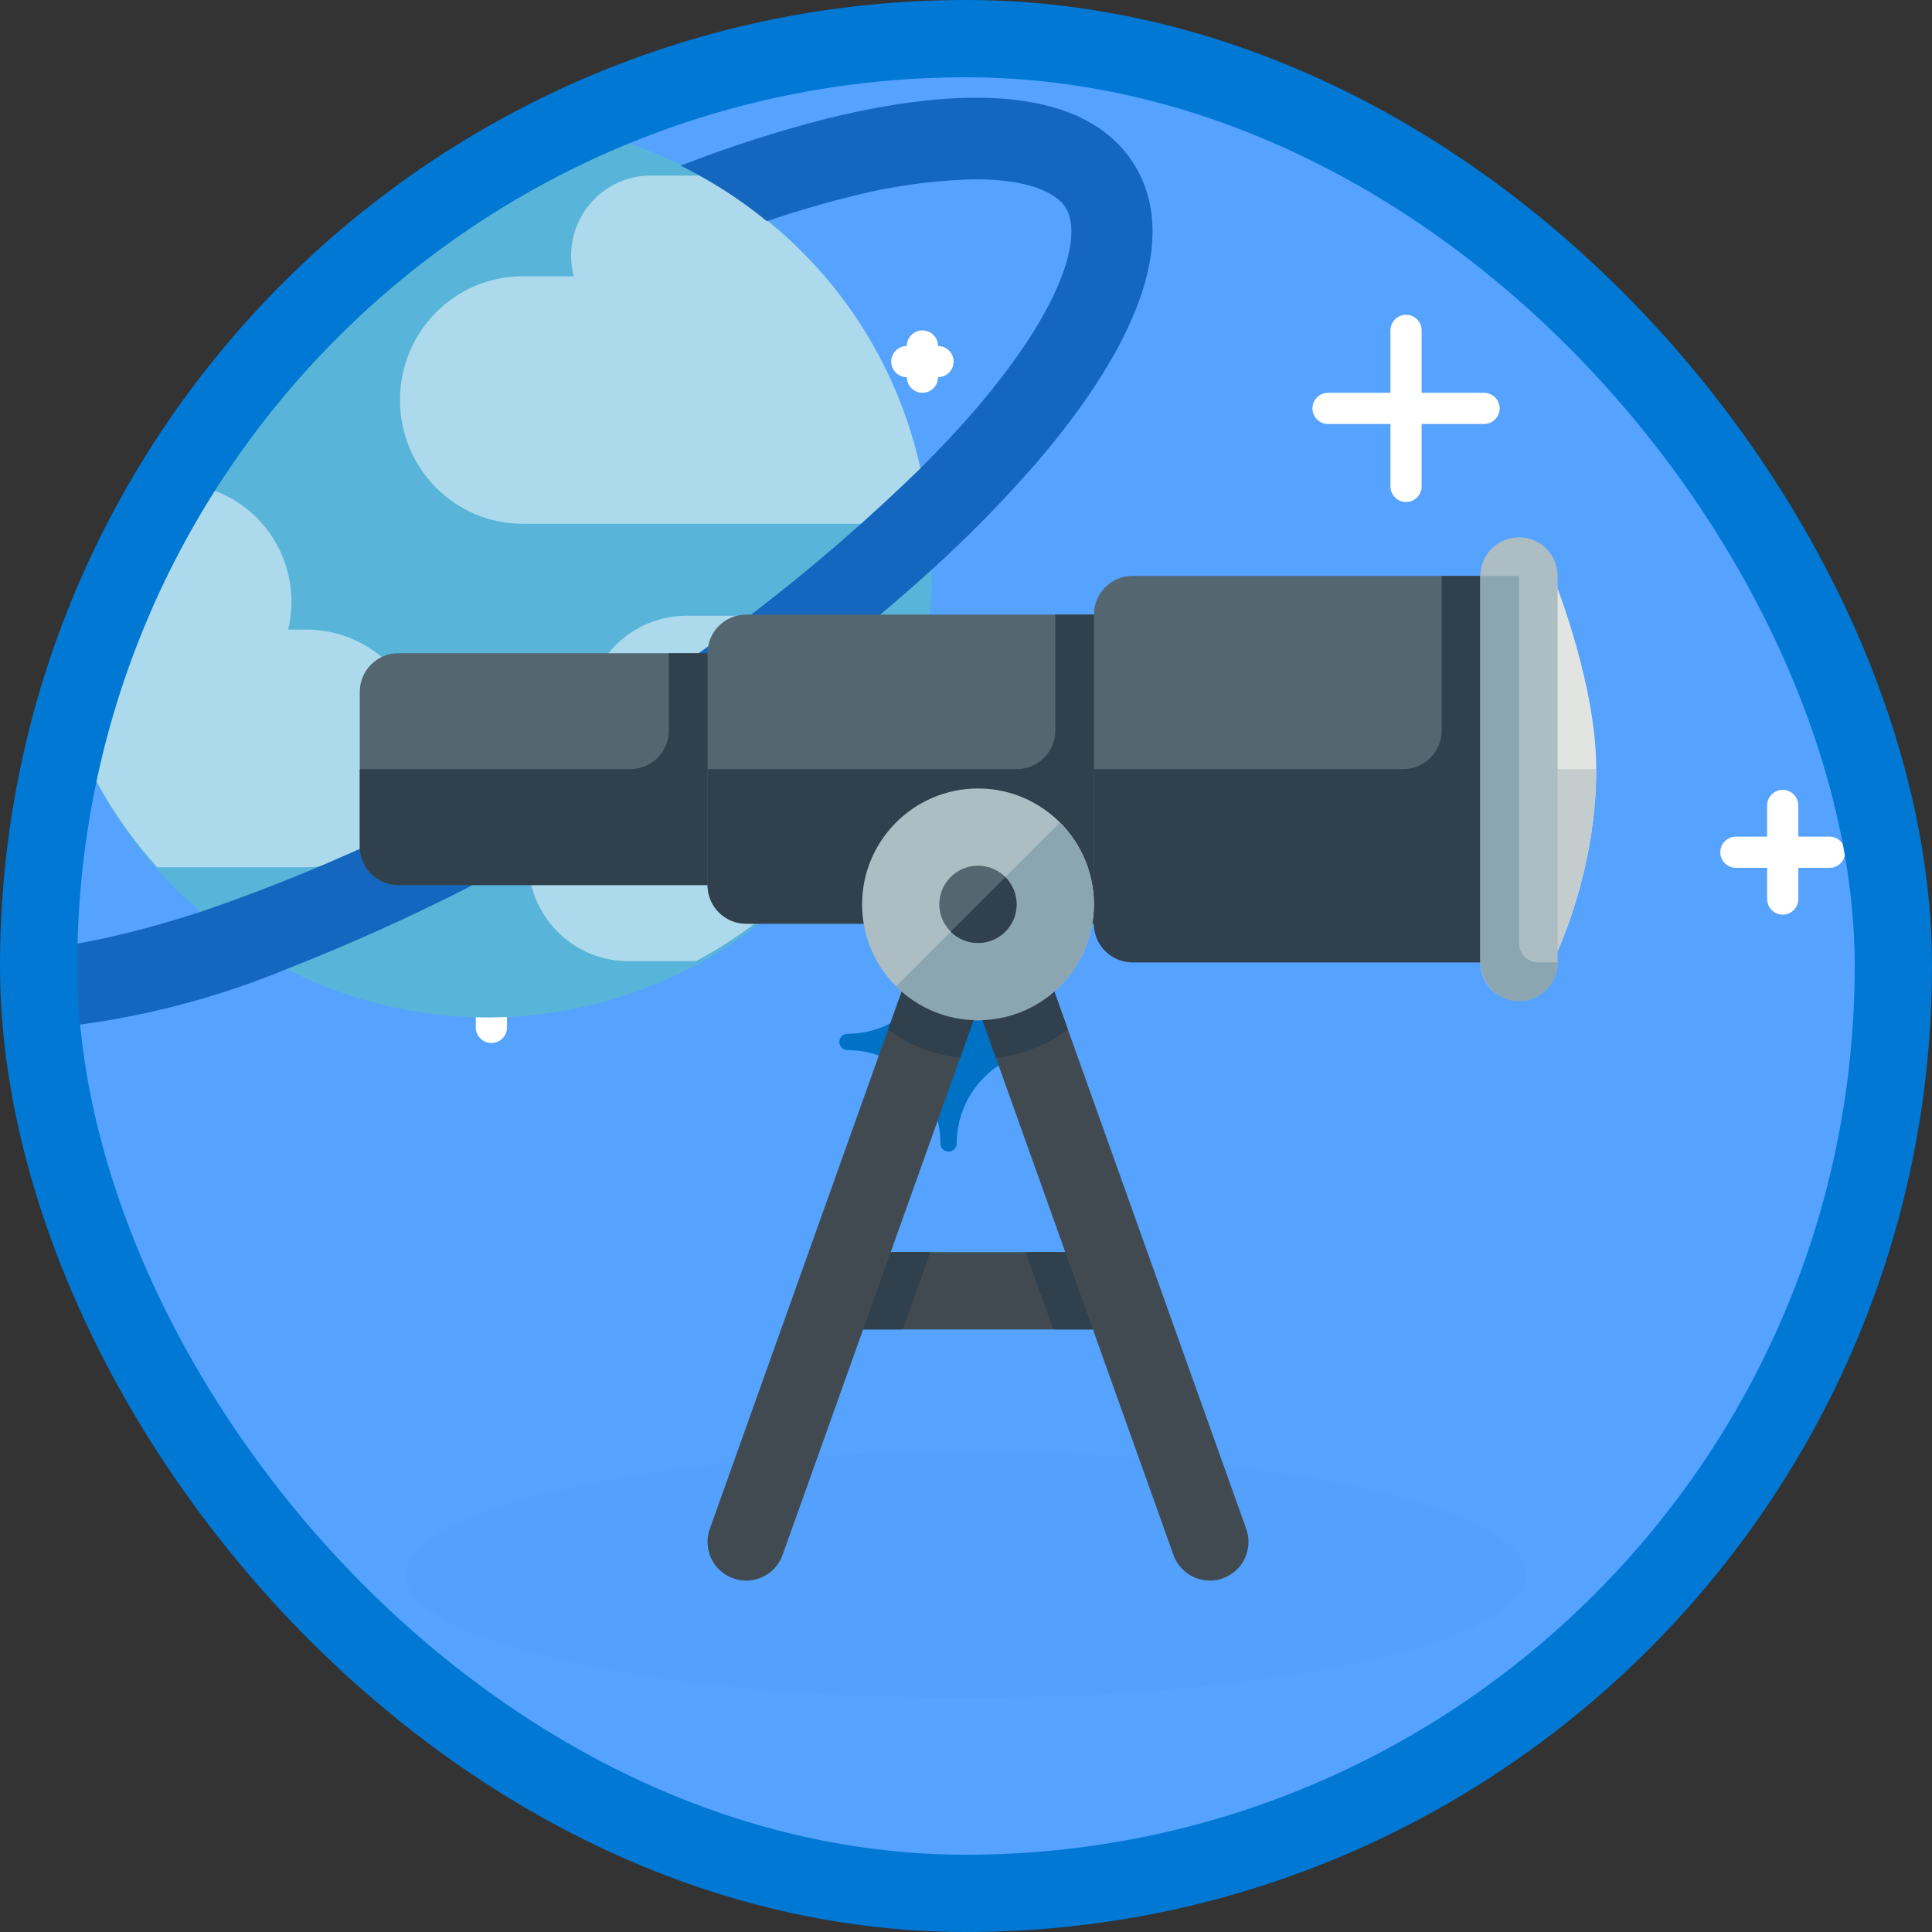 <?xml version="1.0" encoding="UTF-8"?>
<svg width="100px" height="100px" viewBox="0 0 100 100" version="1.1" xmlns="http://www.w3.org/2000/svg" xmlns:xlink="http://www.w3.org/1999/xlink">
    <rect x="0" y="0" width="100" height="100" fill="#333333" stroke="none"/>
    <!-- Generator: Sketch 51.3 (57544) - http://www.bohemiancoding.com/sketch -->
    <title>monitor-your-azure-cosmos-db-usage-and-scale-throughput</title>
    <desc>Created with Sketch.</desc>
    <defs>
        <rect id="path-1" x="0" y="0" width="96" height="96" rx="48"></rect>
    </defs>
    <g id="Badges-FINAL" stroke="none" stroke-width="1" fill="none" fill-rule="evenodd">
        <g id="Working-with-NoSQL-data-in-Azure-Costmos-DB" transform="translate(-576, -1008)">
            <g id="monitor-your-azure-cosmos-db-usage-and-scale-throughput" transform="translate(576, 1008)">
                <g id="Mask" transform="translate(2, 2)">
                    <mask id="mask-2" fill="white">
                        <use xlink:href="#path-1"></use>
                    </mask>
                    <use id="BG" fill="#55A2FF" xlink:href="#path-1"></use>
                    <ellipse id="Shadow" fill="#000000" opacity="0.1" mask="url(#mask-2)" cx="48" cy="79.517" rx="28.999" ry="6.37"></ellipse>
                    <path d="M14.251,41.305 L12.636,41.305 L12.636,39.69 C12.636,39.245 12.273,38.883 11.829,38.883 C11.384,38.883 11.021,39.245 11.021,39.69 L11.021,41.305 L9.406,41.305 C8.961,41.305 8.599,41.668 8.599,42.113 C8.599,42.557 8.961,42.92 9.406,42.92 L11.021,42.92 L11.021,44.535 C11.021,44.98 11.384,45.343 11.829,45.343 C12.273,45.343 12.636,44.98 12.636,44.535 L12.636,42.92 L14.251,42.92 C14.696,42.92 15.059,42.557 15.059,42.113 C15.059,41.668 14.696,41.305 14.251,41.305 Z M91.08,31.508 C91.295,31.508 91.5,31.423 91.651,31.271 C91.802,31.12 91.888,30.915 91.888,30.7 L91.888,29.893 L92.695,29.893 C93.14,29.893 93.503,29.53 93.503,29.085 C93.503,28.641 93.14,28.278 92.695,28.278 L91.888,28.278 L91.888,27.47 C91.888,27.026 91.525,26.663 91.08,26.663 C90.635,26.663 90.273,27.026 90.273,27.47 L90.273,28.278 L89.465,28.278 C89.02,28.278 88.658,28.641 88.658,29.085 C88.658,29.53 89.02,29.893 89.465,29.893 L90.273,29.893 L90.273,30.7 C90.273,30.915 90.358,31.12 90.509,31.271 C90.661,31.423 90.866,31.508 91.08,31.508 Z M78.668,47.141 C78.223,47.141 77.86,47.503 77.86,47.948 L77.86,48.756 L77.053,48.756 C76.608,48.756 76.245,49.118 76.245,49.563 C76.245,50.008 76.608,50.371 77.053,50.371 L77.86,50.371 L77.86,51.178 C77.86,51.623 78.223,51.986 78.668,51.986 C79.112,51.986 79.475,51.623 79.475,51.178 L79.475,50.371 L80.283,50.371 C80.727,50.371 81.09,50.008 81.09,49.563 C81.09,49.118 80.727,48.756 80.283,48.756 L79.475,48.756 L79.475,47.948 C79.475,47.734 79.39,47.528 79.238,47.377 C79.087,47.226 78.882,47.141 78.668,47.141 Z M55.55,17.524 C55.55,17.968 55.913,18.331 56.357,18.331 C56.802,18.331 57.165,17.968 57.165,17.524 C57.61,17.524 57.972,17.161 57.972,16.716 C57.972,16.271 57.61,15.909 57.165,15.909 C57.165,15.464 56.802,15.101 56.357,15.101 C55.913,15.101 55.55,15.464 55.55,15.909 C55.105,15.909 54.742,16.271 54.742,16.716 C54.742,17.161 55.105,17.524 55.55,17.524 Z M27.287,19.946 L30.517,19.946 L30.517,23.176 C30.517,23.621 30.88,23.984 31.325,23.984 C31.77,23.984 32.132,23.621 32.132,23.176 L32.132,19.946 L35.362,19.946 C35.807,19.946 36.17,19.583 36.17,19.139 C36.17,18.694 35.807,18.331 35.362,18.331 L32.132,18.331 L32.132,15.101 C32.132,14.656 31.77,14.294 31.325,14.294 C30.88,14.294 30.517,14.656 30.517,15.101 L30.517,18.331 L27.287,18.331 C26.842,18.331 26.48,18.694 26.48,19.139 C26.48,19.583 26.842,19.946 27.287,19.946 Z" id="Stars" fill="#FFFFFF" mask="url(#mask-2)" transform="translate(51.051, 33.14) scale(-1, 1) translate(-51.051, -33.14) "></path>
                    <g id="CosmosDB_rgb_UI_lighttheme" mask="url(#mask-2)" fill-rule="nonzero">
                        <g transform="translate(-12, -7)" id="Shape">
                            <path d="M57.589,28.999 C59.778,38.127 56.298,47.685 48.774,53.214 C41.249,58.744 31.162,59.154 23.22,54.254 C15.278,49.354 11.047,40.109 12.5,30.833 C13.953,21.558 20.805,14.08 29.858,11.888 C35.786,10.427 42.047,11.411 47.253,14.623 C52.459,17.835 56.18,23.01 57.589,28.999 Z" fill="#59B4D9"></path>
                            <path d="M31.971,43.738 C31.967,42.103 31.32,40.536 30.171,39.382 C29.022,38.229 27.465,37.583 25.844,37.586 L24.918,37.586 C25.356,35.752 24.931,33.816 23.768,32.339 C22.604,30.862 20.83,30.007 18.96,30.023 L12.607,30.023 C11.233,37.155 13.285,44.523 18.143,49.889 L25.843,49.889 C27.464,49.893 29.02,49.247 30.17,48.094 C31.319,46.94 31.967,45.374 31.971,43.738 Z" fill="#FFFFFF" opacity="0.5"></path>
                            <path d="M39.56,18.233 C39.559,18.594 39.606,18.953 39.699,19.301 L37.054,19.301 C33.547,19.301 30.704,22.169 30.704,25.706 C30.704,29.244 33.547,32.111 37.054,32.111 L58.084,32.111 C57.397,24.459 52.92,17.677 46.186,14.087 L43.68,14.087 C41.408,14.087 39.565,15.941 39.56,18.233 Z" fill="#FFFFFF" opacity="0.5"></path>
                            <path d="M58.084,36.872 L45.537,36.872 C42.677,36.865 40.352,39.195 40.341,42.08 C40.34,42.947 40.555,43.8 40.966,44.561 C38.525,45.331 37.01,47.785 37.401,50.334 C37.793,52.883 39.975,54.759 42.532,54.746 L46.029,54.746 C52.73,51.166 57.243,44.474 58.084,36.872 Z" fill="#FFFFFF" opacity="0.5"></path>
                            <path d="M9.461,19.004 C9.274,19.005 9.094,18.93 8.962,18.797 C8.829,18.664 8.754,18.483 8.754,18.295 C8.743,13.82 5.142,10.199 0.706,10.203 C0.318,10.203 0.003,9.886 0.003,9.495 C0.003,9.104 0.318,8.786 0.706,8.786 C5.137,8.791 8.736,5.179 8.754,0.709 C8.771,0.328 9.082,0.027 9.46,0.027 C9.839,0.027 10.15,0.328 10.167,0.709 C10.178,5.184 13.78,8.804 18.216,8.799 C18.468,8.799 18.7,8.934 18.825,9.154 C18.951,9.373 18.951,9.643 18.825,9.863 C18.7,10.082 18.468,10.217 18.216,10.217 C13.782,10.213 10.182,13.829 10.167,18.302 C10.162,18.691 9.847,19.004 9.461,19.004 Z" fill="#B8D432"></path>
                            <path d="M59.097,64.606 C58.866,64.606 58.679,64.417 58.679,64.184 C58.669,61.509 56.514,59.347 53.861,59.352 C53.63,59.352 53.444,59.164 53.444,58.931 C53.444,58.698 53.63,58.51 53.861,58.51 C56.512,58.512 58.665,56.35 58.674,53.676 C58.674,53.441 58.863,53.25 59.096,53.25 C59.33,53.25 59.519,53.441 59.519,53.676 C59.528,56.35 61.681,58.512 64.332,58.51 C64.562,58.51 64.749,58.698 64.749,58.931 C64.749,59.164 64.562,59.352 64.332,59.352 C61.68,59.35 59.527,61.513 59.519,64.187 C59.518,64.299 59.473,64.406 59.394,64.485 C59.315,64.563 59.208,64.607 59.097,64.606 Z" fill="#0072C6"></path>
                            <path d="M68.741,13.574 C66.545,9.945 61.027,9.107 52.793,11.141 C50.227,11.797 47.702,12.61 45.233,13.574 C46.821,14.356 48.316,15.32 49.687,16.445 C51.089,15.98 52.465,15.562 53.776,15.239 C55.968,14.654 58.221,14.332 60.488,14.28 C63.186,14.28 64.674,14.953 65.171,15.771 C65.985,17.115 65.236,20.664 60.447,26.244 C59.595,27.237 58.638,28.242 57.63,29.253 C52.378,34.372 46.565,38.868 40.302,42.656 C34.095,46.575 27.462,49.76 20.533,52.148 C12.198,54.887 6.507,54.832 5.232,52.73 C3.957,50.628 6.506,45.488 12.728,39.249 C12.347,37.475 12.176,35.662 12.218,33.847 C2.312,42.876 -0.892,50.698 1.668,54.926 C3.007,57.136 5.936,58.382 10.213,58.382 C15.297,58.165 20.304,57.051 25.006,55.089 C31.089,52.695 36.938,49.736 42.479,46.251 C48.068,42.839 53.329,38.91 58.196,34.515 C60.107,32.786 61.915,30.943 63.609,28.998 C69.164,22.53 70.937,17.195 68.741,13.574 Z" fill="#1566BF"></path>
                        </g>
                    </g>
                    <g id="Microscope" mask="url(#mask-2)">
                        <g transform="translate(16.621, 25.811)">
                            <path d="M61.898,2.367 C61.854,2.233 61.777,2.119 61.707,2 L60.001,2 L60.001,22 L61.707,22 C61.758,21.914 61.82,21.837 61.858,21.742 C61.945,21.523 64.001,17.324 64.001,12 C64.001,7.725 61.984,2.625 61.898,2.367" id="Fill-357" fill="#E1E4E1"></path>
                            <path d="M60.001,22 L61.707,22 C61.758,21.914 61.82,21.837 61.858,21.742 C61.945,21.523 64.001,17.324 64.001,12 L60.001,12 L60.001,22" id="Fill-358" fill="#C5CCCD"></path>
                            <path d="M40.001,20 L20.001,20 C18.896,20 18.001,19.104 18.001,18 L18.001,6 C18.001,4.895 18.896,4 20.001,4 L40.001,4 C41.105,4 42.001,4.895 42.001,6 L42.001,18 C42.001,19.104 41.105,20 40.001,20" id="Fill-359" fill="#546670"></path>
                            <path d="M60.001,22 L40.001,22 C38.896,22 38.001,21.104 38.001,20 L38.001,4 C38.001,2.895 38.896,2 40.001,2 L60.001,2 C61.105,2 60.001,2.895 60.001,4 L60.001,20 C60.001,21.104 61.105,22 60.001,22" id="Fill-360" fill="#546670"></path>
                            <path d="M20.001,18 L2.001,18 C0.896,18 0.001,17.104 0.001,16 L0.001,8 C0.001,6.895 0.896,6 2.001,6 L20.001,6 C21.105,6 22.001,6.895 22.001,8 L22.001,16 C22.001,17.104 21.105,18 20.001,18" id="Fill-361" fill="#546670"></path>
                            <path d="M16.001,6 L16.001,10 C16.001,11.105 15.105,12 14.001,12 L0.001,12 L0.001,16 C0.001,17.105 0.896,18 2.001,18 L18.001,18 L18.001,6 L16.001,6" id="Fill-362" fill="#30404D"></path>
                            <path d="M36.001,4 L36.001,10 C36.001,11.105 35.105,12 34.001,12 L18.001,12 L18.001,18 C18.001,19.105 18.896,20 20.001,20 L38.001,20 L38.001,4 L36.001,4" id="Fill-363" fill="#30404D"></path>
                            <path d="M56.001,2 L56.001,10 C56.001,11.105 55.105,12 54.001,12 L38.001,12 L38.001,20 C38.001,21.105 38.896,22 40.001,22 L58.001,22 L58.001,2 L56.001,2" id="Fill-364" fill="#30404D"></path>
                            <path d="M45.885,51.327 L35.885,23.327 C35.514,22.287 34.369,21.746 33.328,22.117 C32.288,22.488 31.746,23.633 32.117,24.673 L36.519,37 L27.482,37 L31.885,24.673 C32.256,23.633 31.714,22.488 30.674,22.117 C29.635,21.746 28.488,22.287 28.117,23.327 L18.117,51.327 C17.746,52.367 18.288,53.512 19.328,53.883 C19.551,53.963 19.777,54 20.001,54 C20.822,54 21.593,53.49 21.885,52.673 L26.054,41 L37.948,41 L42.117,52.673 C42.409,53.49 43.18,54 44.001,54 C44.224,54 44.451,53.963 44.674,53.883 C45.714,53.512 46.256,52.367 45.885,51.327" id="Fill-365" fill="#414A50"></path>
                            <path d="M33.415,20.414 C32.634,21.195 31.368,21.195 30.587,20.414 C29.806,19.633 29.806,18.367 30.587,17.586 C31.368,16.805 32.634,16.805 33.415,17.586 C34.196,18.367 34.196,19.633 33.415,20.414" id="Fill-366" fill="#546670"></path>
                            <path d="M32.001,17 C30.898,17 30.001,17.896 30.001,19 C30.001,20.103 30.898,21 32.001,21 C33.103,21 34.001,20.103 34.001,19 C34.001,17.896 33.103,17 32.001,17 Z M32.001,25 C28.692,25 26.001,22.309 26.001,19 C26.001,15.691 28.692,13 32.001,13 C35.309,13 38.001,15.691 38.001,19 C38.001,22.309 35.309,25 32.001,25 Z" id="Fill-367" fill="#ADBDC4"></path>
                            <path d="M31.074,26.942 L31.885,24.673 C32.256,23.633 31.714,22.488 30.674,22.117 C29.635,21.746 28.488,22.287 28.117,23.327 L27.344,25.492 C28.42,26.266 29.692,26.782 31.074,26.942" id="Fill-368" fill="#30404D"></path>
                            <path d="M35.885,23.327 C35.514,22.287 34.369,21.746 33.328,22.117 C32.288,22.488 31.746,23.633 32.117,24.673 L32.927,26.942 C34.309,26.782 35.582,26.266 36.658,25.492 L35.885,23.327" id="Fill-369" fill="#30404D"></path>
                            <path d="M33.415,20.414 C32.635,21.194 31.366,21.194 30.587,20.414 L27.758,23.243 C30.098,25.582 33.904,25.582 36.243,23.243 C38.583,20.903 38.583,17.097 36.243,14.757 L33.415,17.586 C34.195,18.365 34.195,19.634 33.415,20.414" id="Fill-370" fill="#8BA6B1"></path>
                            <path d="M33.415,20.414 C34.196,19.633 34.196,18.367 33.415,17.586 L30.587,20.414 C31.368,21.195 32.634,21.195 33.415,20.414" id="Fill-371" fill="#30404D"></path>
                            <polyline id="Fill-372" fill="#30404D" points="27.482 37 26.054 41 28.106 41 29.535 37 27.482 37"></polyline>
                            <polyline id="Fill-373" fill="#30404D" points="36.519 37 37.948 41 35.895 41 34.467 37 36.519 37"></polyline>
                            <path d="M60.001,24 C58.896,24 58.001,23.105 58.001,22 L58.001,2 C58.001,0.895 58.896,0 60.001,0 C61.105,0 62.001,0.895 62.001,2 L62.001,22 C62.001,23.105 61.105,24 60.001,24" id="Fill-374" fill="#ADBDC4"></path>
                            <path d="M60.001,21 C60.001,21.552 60.449,22 61.001,22 L62.001,22 C62.001,23.215 60.918,24.176 59.665,23.973 C58.682,23.813 58.001,22.889 58.001,21.893 L58.001,2 L60.001,2 L60.001,21" id="Fill-375" fill="#8BA6B1"></path>
                        </g>
                    </g>
                </g>
                <g id="Azure-Border" stroke="#0078D4" stroke-width="4">
                    <rect x="2" y="2" width="96" height="96" rx="48"></rect>
                </g>
            </g>
        </g>
    </g>
</svg>